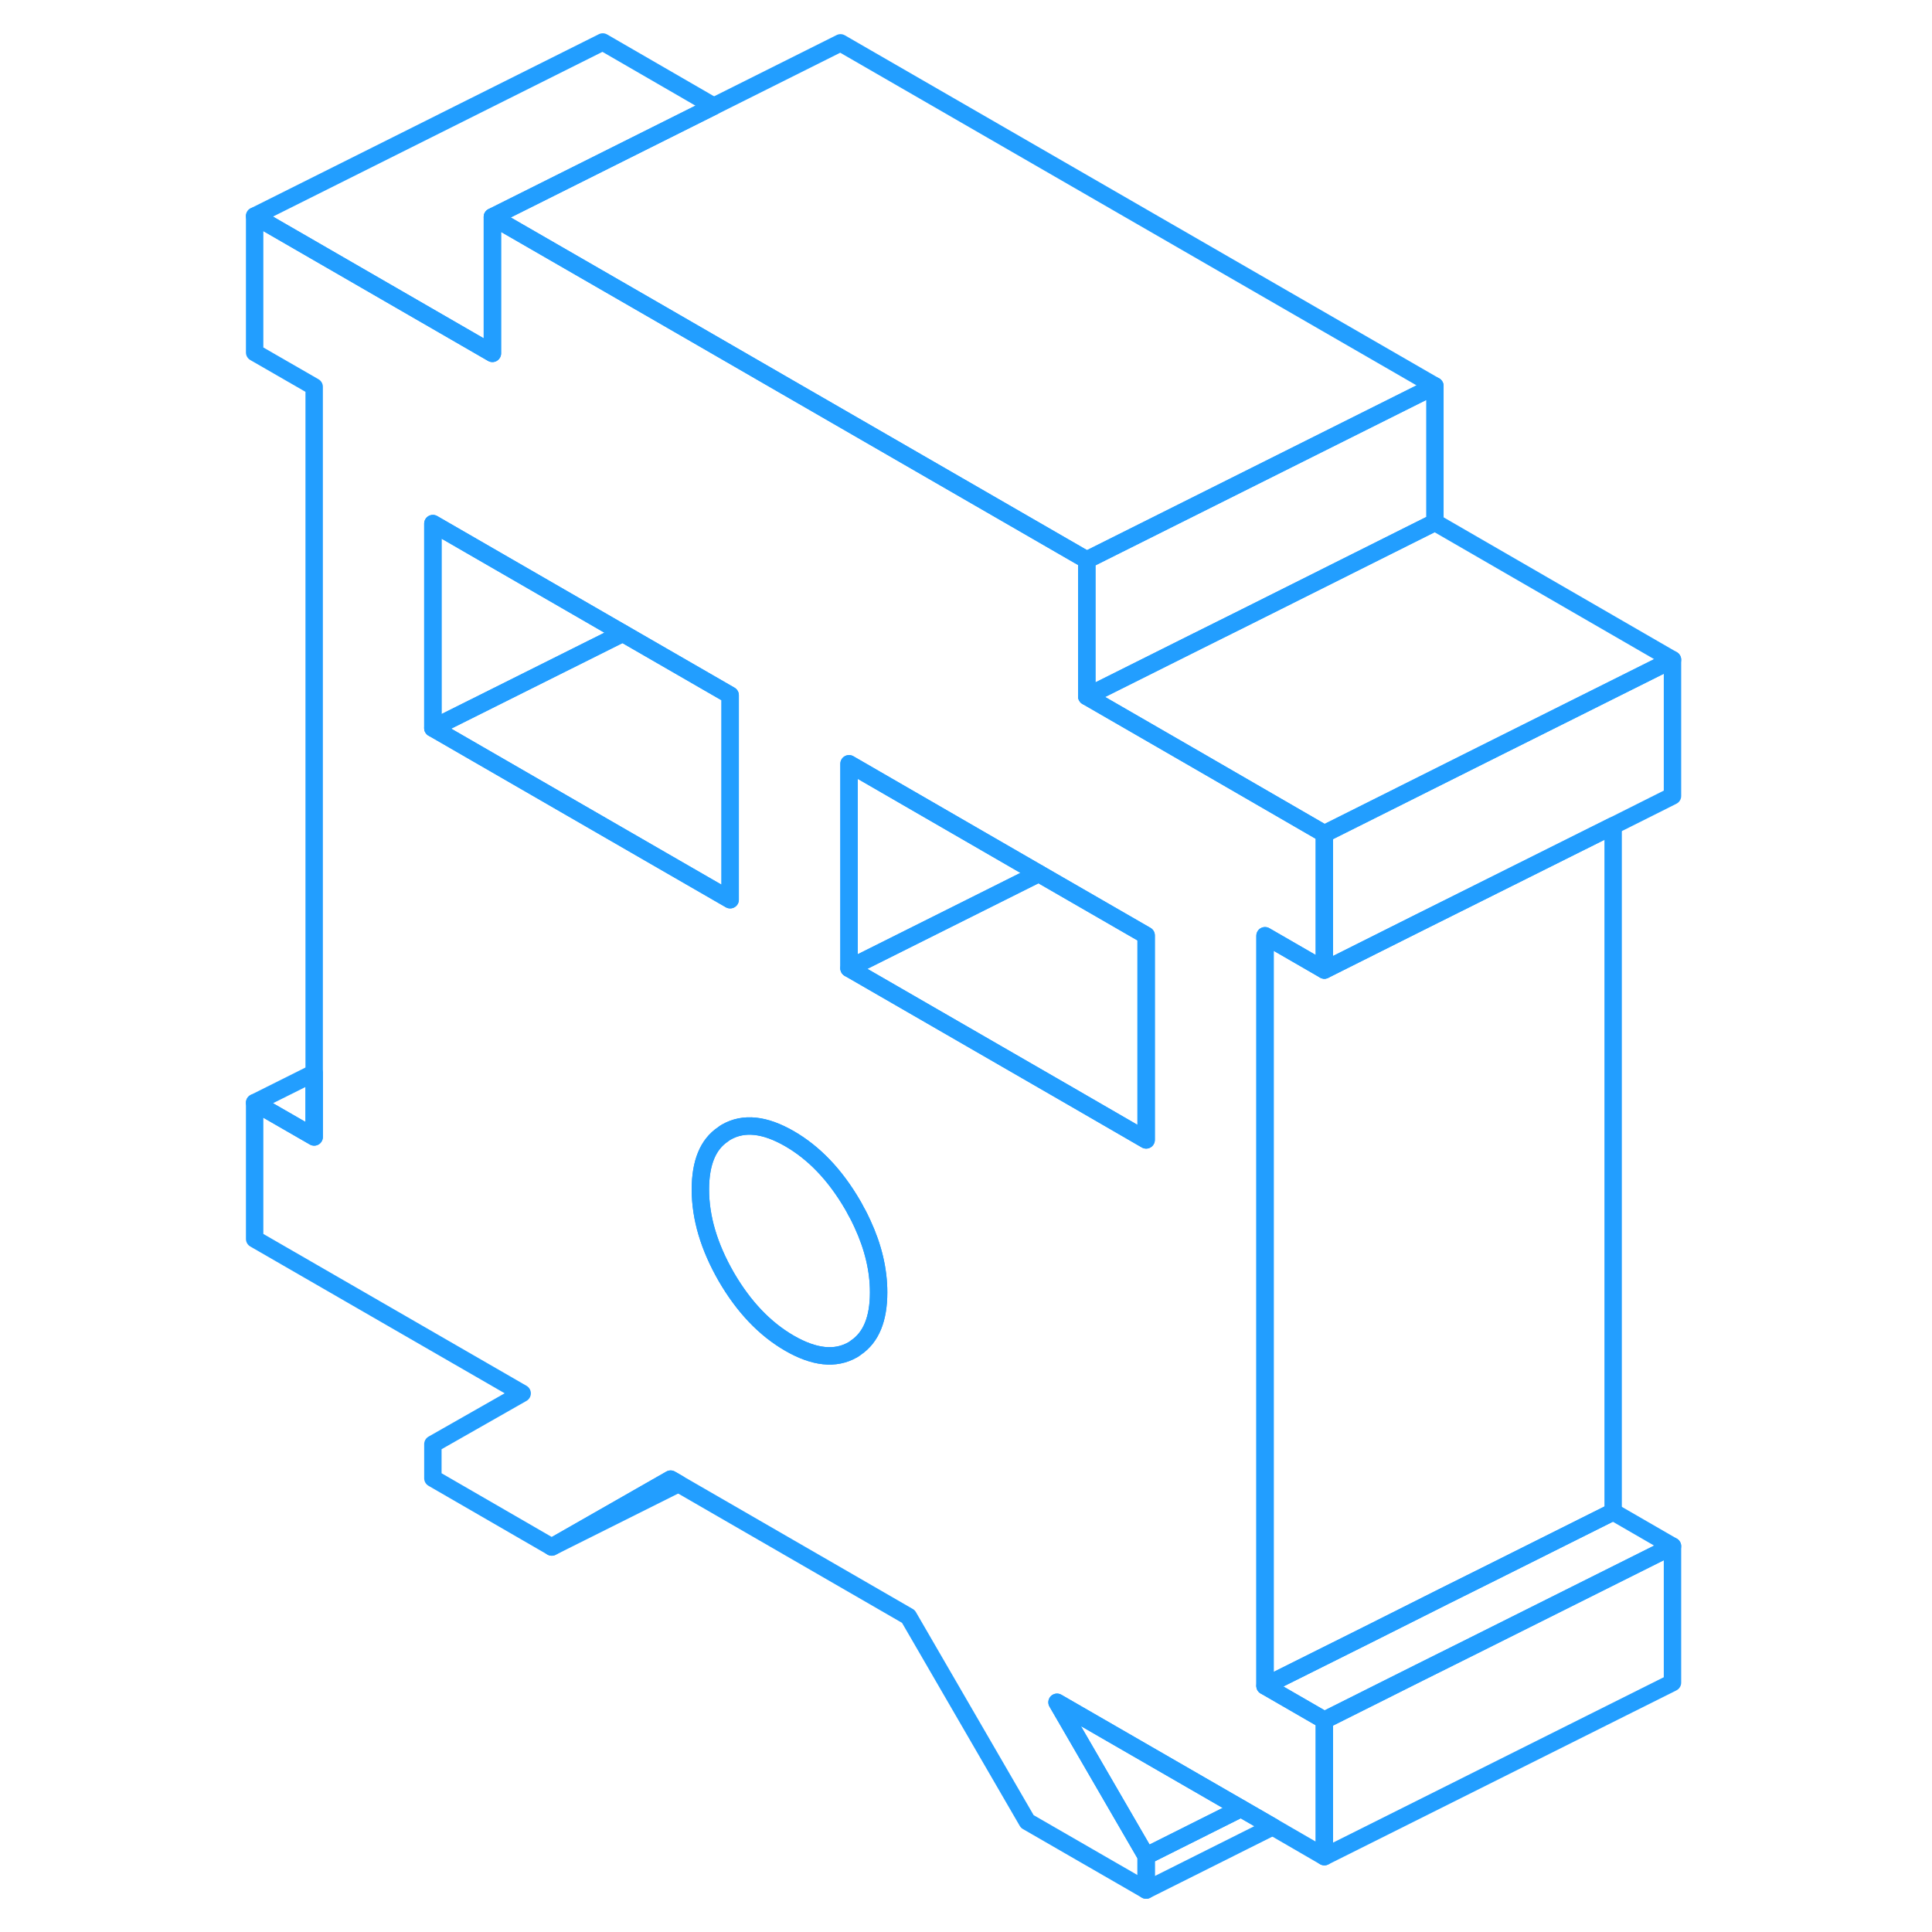 <svg viewBox="0 0 87 111" fill="none" xmlns="http://www.w3.org/2000/svg" height="48" width="48" stroke-width="1px" stroke-linecap="round" stroke-linejoin="round"><path d="M84.09 88.832V96.672L64.09 106.672V98.832L69.54 96.102L72.65 94.552L76.81 92.472L84.09 88.832Z" stroke="#229EFF" stroke-linejoin="round"/><path d="M84.09 88.832L76.81 92.472L72.65 94.552L69.54 96.102L64.09 98.832L60.68 96.862L66.59 93.912L70.99 91.702L73.4 90.502L80.68 86.862L84.09 88.832Z" stroke="#229EFF" stroke-linejoin="round"/><path d="M84.09 37.902V45.732L80.68 47.442L73.85 50.852L69.54 53.002L64.09 55.732V47.902L73.18 43.352L84.09 37.902Z" stroke="#229EFF" stroke-linejoin="round"/><path d="M84.09 37.902L73.18 43.352L64.09 47.902L56.78 43.672L50.44 40.012L56.78 36.842L59.53 35.472L70.44 30.012L84.09 37.902Z" stroke="#229EFF" stroke-linejoin="round"/><path d="M70.44 22.172V30.012L59.53 35.472L56.78 36.842L50.44 40.012V32.172L70.44 22.172Z" stroke="#229EFF" stroke-linejoin="round"/><path d="M29.01 6.102L16.29 12.462V20.302L2.63 12.412L22.63 2.412L29.01 6.102Z" stroke="#229EFF" stroke-linejoin="round"/><path d="M70.44 22.172L50.44 32.172L49.95 31.892L32.87 22.032L26.05 18.092L16.29 12.462L36.29 2.462L70.44 22.172Z" stroke="#229EFF" stroke-linejoin="round"/><path d="M80.68 47.442V86.862L73.4 90.502L70.99 91.702L66.59 93.912L60.68 96.862V53.762L64.09 55.732L69.54 53.002L73.85 50.852L80.68 47.442Z" stroke="#229EFF" stroke-linejoin="round"/><path d="M64.09 55.732V47.902L56.78 43.672L50.44 40.012V32.172L49.95 31.892L32.87 22.032L26.05 18.092L16.29 12.462V20.302L2.63 12.412V20.252L6.05 22.222V65.322L2.63 63.352V71.182L18 80.052L12.87 82.972V84.932L19.7 88.882L26.53 84.982L26.98 85.242L40.19 92.872L47.02 104.652L53.85 108.592V106.632L48.73 97.802L59.3 103.902L61.12 104.952L64.09 106.672V98.832L60.68 96.862V53.762L64.09 55.732ZM26.05 49.442L12.87 41.832V30.082L23.78 36.382L26.05 37.692L29.95 39.942V51.692L26.05 49.442ZM37.18 77.422C37.12 77.472 37.06 77.512 36.99 77.552C35.99 78.122 34.78 77.992 33.36 77.172C31.94 76.352 30.73 75.082 29.73 73.362C28.74 71.642 28.24 69.972 28.24 68.342C28.24 66.812 28.67 65.752 29.54 65.172C29.6 65.122 29.66 65.082 29.73 65.042C30.73 64.472 31.94 64.602 33.36 65.422C34.78 66.242 35.99 67.512 36.99 69.232C37.06 69.352 37.12 69.462 37.18 69.582C37.32 69.822 37.44 70.072 37.55 70.312C38.17 71.652 38.48 72.962 38.48 74.252C38.48 75.772 38.05 76.832 37.18 77.422ZM53.85 65.492L49.53 62.992L36.78 55.632V43.882L47.68 50.182L53.85 53.742V65.492Z" stroke="#229EFF" stroke-linejoin="round"/><path d="M38.48 74.252C38.48 75.772 38.05 76.832 37.18 77.422C37.12 77.472 37.06 77.512 36.99 77.552C35.99 78.122 34.78 77.992 33.36 77.172C31.94 76.352 30.73 75.082 29.73 73.362C28.74 71.642 28.24 69.972 28.24 68.342C28.24 66.812 28.67 65.752 29.54 65.172C29.6 65.122 29.66 65.082 29.73 65.042C30.73 64.472 31.94 64.602 33.36 65.422C34.78 66.242 35.99 67.512 36.99 69.232C37.06 69.352 37.12 69.462 37.18 69.582C37.32 69.822 37.44 70.072 37.55 70.312C38.17 71.652 38.48 72.962 38.48 74.252Z" stroke="#229EFF" stroke-linejoin="round"/><path d="M47.68 50.182L36.78 55.632V43.882L47.68 50.182Z" stroke="#229EFF" stroke-linejoin="round"/><path d="M53.85 53.742V65.492L49.53 62.992L36.78 55.632L47.68 50.182L53.85 53.742Z" stroke="#229EFF" stroke-linejoin="round"/><path d="M23.78 36.382L12.87 41.832V30.082L23.78 36.382Z" stroke="#229EFF" stroke-linejoin="round"/><path d="M29.95 39.942V51.692L26.05 49.442L12.87 41.832L23.78 36.382L26.05 37.692L29.95 39.942Z" stroke="#229EFF" stroke-linejoin="round"/><path d="M61.12 104.952L53.85 108.592V106.632L59.3 103.902L61.12 104.952Z" stroke="#229EFF" stroke-linejoin="round"/><path d="M59.3 103.902L53.85 106.632L48.73 97.802L59.3 103.902Z" stroke="#229EFF" stroke-linejoin="round"/><path d="M26.98 85.242L19.7 88.882L26.53 84.982L26.98 85.242Z" stroke="#229EFF" stroke-linejoin="round"/><path d="M6.05 61.643V65.323L2.63 63.352L6.05 61.643Z" stroke="#229EFF" stroke-linejoin="round"/></svg>